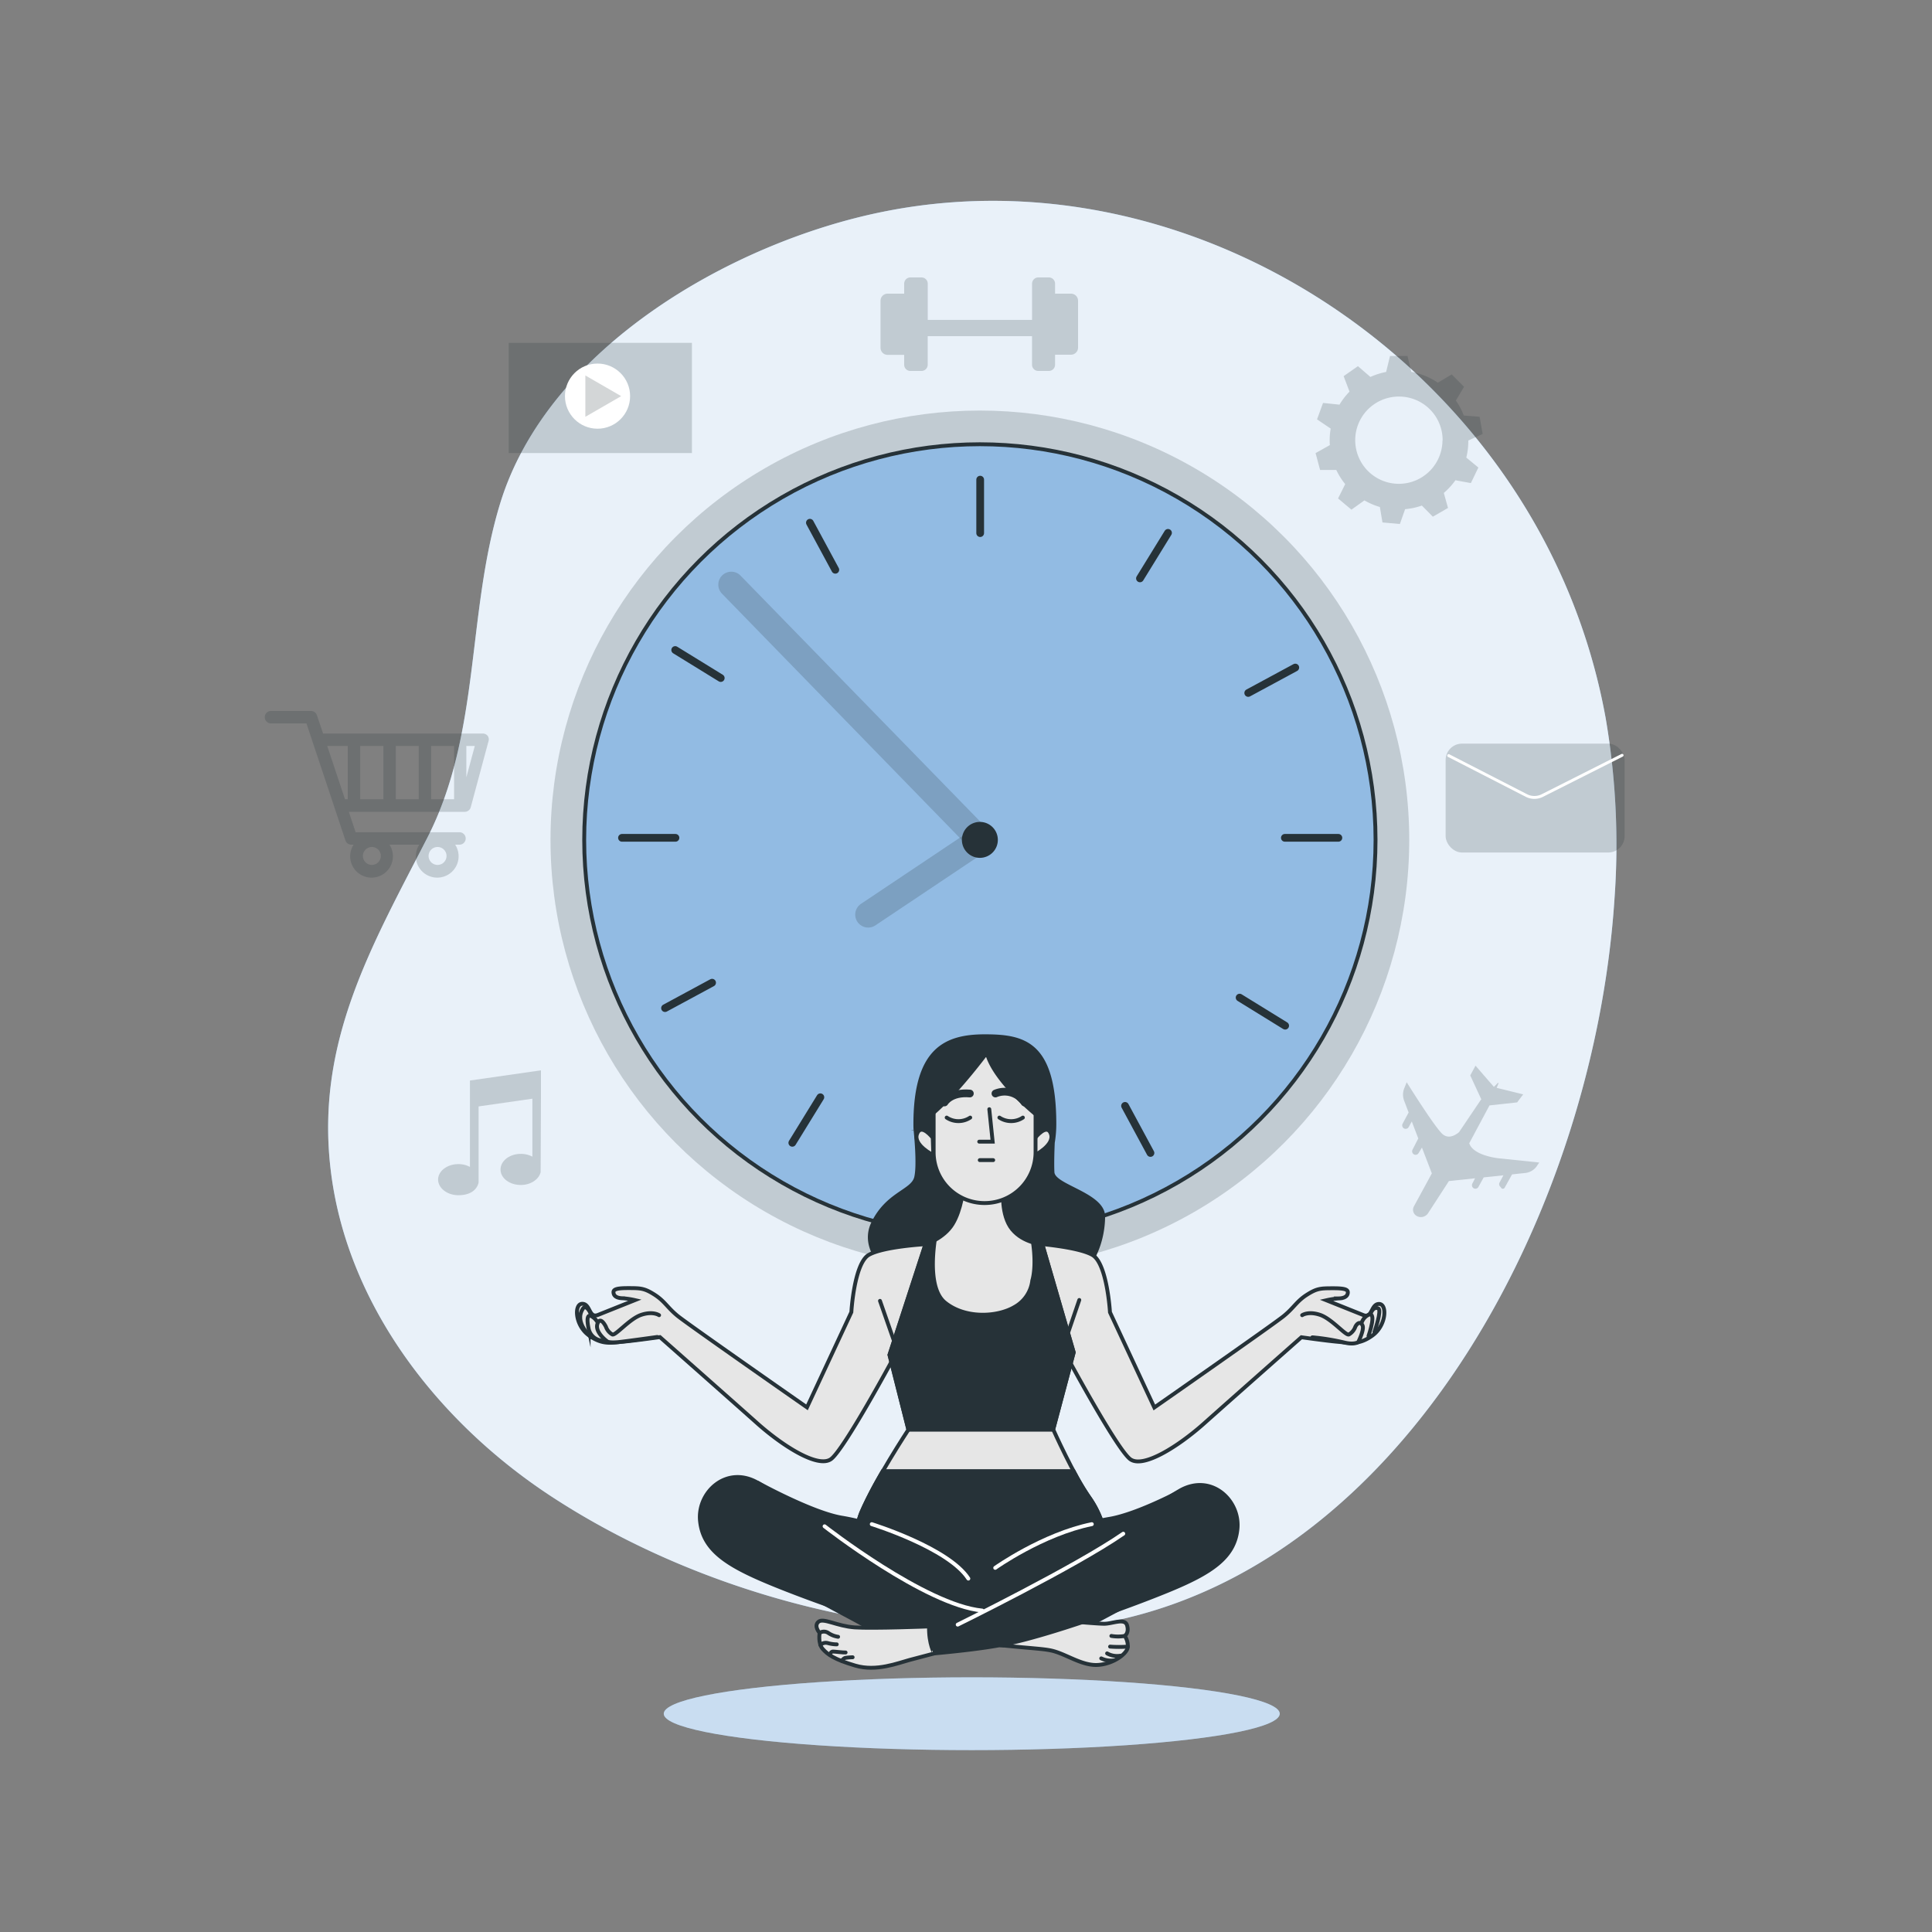 <svg xmlns="http://www.w3.org/2000/svg" xmlns:xlink="http://www.w3.org/1999/xlink" viewBox="0 0 500 500"><rect x="0" y="0" width="500" height="500" fill="#808080" stroke="none"/><defs><clipPath id="freepik--clip-path--inject-2"><path d="M239.5,322s-10.79.59-14.62,2.74-4.55,14.84-4.55,14.84l-11.48,24.64s-30.87-21.53-33.5-23.68-3.35-3.83-6-5.51-3.59-1.67-6.94-1.67-3.83.48-3.59,1.43,1.44,1.2,2.39,1.2a21.63,21.63,0,0,1,3.12.48l-9.58,3.83c-2.39.95-1.91-2.88-4.06-2.88s-1.92,5.51,1.67,8.14,6,1.91,8.85,1.67,9.58-1.19,9.58-1.19,18.42,16.27,25.12,22.25,15.79,11.72,19.14,9.33,16-25.84,16-25.84l8.13-21.53S241.45,325.73,239.5,322Z" style="fill:#fff;stroke:#263238;stroke-linecap:round;stroke-miterlimit:10"></path></clipPath><clipPath id="freepik--clip-path-2--inject-2"><path d="M153.05,346.09s-4.66-3.78-2.15-7.48c.62-.92,2,.47,2.4,3s1.66,3.51,2.31,3.69" style="fill:#fff;stroke:#263238;stroke-linecap:round;stroke-miterlimit:10"></path></clipPath><clipPath id="freepik--clip-path-3--inject-2"><path d="M156.53,345.26c-1.11,0-1.05-3-3.14-4.43-1.66-1.17-1.45,1.13-1.06,3a3.89,3.89,0,0,0,3.13,3.07h0a5.4,5.4,0,0,0,2.19.09" style="fill:#fff;stroke:#263238;stroke-linecap:round;stroke-miterlimit:10"></path></clipPath><clipPath id="freepik--clip-path-4--inject-2"><path d="M170.57,340.37s-1.57-1.11-4.62-.09-6.65,5.45-7.48,5.08a3.71,3.71,0,0,1-1.66-2c-.47-.92-1.38-2.25-2-1.18-1.38,2.34,2.38,5,2.38,5s.52.44,3.43.09S170.1,346,170.1,346" style="fill:#fff;stroke:#263238;stroke-linecap:round;stroke-miterlimit:10"></path></clipPath><clipPath id="freepik--clip-path-5--inject-2"><path d="M267.51,321.78s11.37.81,15.2,3,4.55,14.84,4.55,14.84l11.48,24.64s30.87-21.53,33.5-23.68,3.35-3.83,6-5.51,3.59-1.67,6.94-1.67,3.83.48,3.59,1.43-1.44,1.2-2.4,1.2a21.67,21.67,0,0,0-3.11.48l9.57,3.83c2.4.95,1.92-2.88,4.07-2.88s1.92,5.51-1.67,8.14-6,1.91-8.86,1.67-9.57-1.19-9.57-1.19-18.42,16.27-25.12,22.25-15.79,11.72-19.14,9.33-16-25.84-16-25.84l-8.13-21.53S265.57,325.51,267.51,321.78Z" style="fill:#fff;stroke:#263238;stroke-linecap:round;stroke-miterlimit:10"></path></clipPath><clipPath id="freepik--clip-path-6--inject-2"><path d="M355.69,344.73s2-5.65,1-6.12-2,.47-2.4,3-1.66,3.51-2.31,3.69" style="fill:#fff;stroke:#263238;stroke-linecap:round;stroke-miterlimit:10"></path></clipPath><clipPath id="freepik--clip-path-7--inject-2"><path d="M354.17,345.74s2.52-7.13-.4-5.24c-2.15,1.39-1.6,4.76-2.71,4.76" style="fill:#fff;stroke:#263238;stroke-linecap:round;stroke-miterlimit:10"></path></clipPath><clipPath id="freepik--clip-path-8--inject-2"><path d="M337,340.37s1.57-1.11,4.62-.09,6.65,5.45,7.48,5.08a3.71,3.71,0,0,0,1.66-2c.46-.92,1.3-1.47,1.85-.37s-1.11,4.35-1.11,4.35-1,.71-3.45.14a59,59,0,0,0-8.41-1.39" style="fill:#fff;stroke:#263238;stroke-linecap:round;stroke-miterlimit:10"></path></clipPath><clipPath id="freepik--clip-path-9--inject-2"><path d="M249.32,307.44s-.49,5.57-2.78,9.33-7,5.23-7,5.23l-9.32,28.64L235.09,370S226.41,383.2,223,391.22s.69,17.09,4.29,20.85,8.38,8.86,20.58,8.38c17-.67,29,.88,34.45-5.5s6-18.43-.48-27.52c-3.92-5.53-9.27-17.48-9.27-17.48L277.87,350,269.75,322s-4.89-.28-7.83-3.88-2.29-10.15-2.29-10.15Z" style="fill:#fff;stroke:#263238;stroke-linecap:round;stroke-miterlimit:10"></path></clipPath><clipPath id="freepik--clip-path-10--inject-2"><path d="M241.39,294.45s-3-3.92-4.06-1,4.21,5.51,4.21,5.51Z" style="fill:#fff;stroke:#263238;stroke-linecap:round;stroke-miterlimit:10"></path></clipPath><clipPath id="freepik--clip-path-11--inject-2"><path d="M267.92,294.45s3.05-3.92,4.06-1-4.2,5.51-4.2,5.51Z" style="fill:#fff;stroke:#263238;stroke-linecap:round;stroke-miterlimit:10"></path></clipPath><clipPath id="freepik--clip-path-12--inject-2"><path d="M254.79,311.35h0a13.16,13.16,0,0,1-13.16-13.16V278a4.9,4.9,0,0,1,4.9-4.91H263A4.91,4.91,0,0,1,268,278v20.22A13.17,13.17,0,0,1,254.79,311.35Z" style="fill:#fff;stroke:#263238;stroke-linecap:round;stroke-miterlimit:10"></path></clipPath><clipPath id="freepik--clip-path-13--inject-2"><path d="M291.09,423.38s1.18-.78.59-2.75-3.74-.4-5.91-.4-10.44-.79-14.37-1.18c-3.37-.34-8.88-.24-10.41-.21a12.37,12.37,0,0,1-1.43,7l.77.08c6.7.66,9.61.79,11.66,1.22,3.74.79,7.87,3.94,12,3.75s7.88-3,7.88-4.73A4.66,4.66,0,0,0,291.09,423.38Z" style="fill:#fff;stroke:#263238;stroke-linecap:round;stroke-miterlimit:10"></path></clipPath><clipPath id="freepik--clip-path-14--inject-2"><path d="M240.43,420.92s-14.59.57-19.22.25-8.14-2.56-9.41-1.44.32,2.87.32,2.87-.48,2.71.8,4.15,3,2.71,8.45,4.31,11-.66,14-1.46l6.45-1.7S240.34,425.61,240.43,420.92Z" style="fill:#fff;stroke:#263238;stroke-linecap:round;stroke-miterlimit:10"></path></clipPath></defs><g id="freepik--background-simple--inject-2"><path d="M417.82,232.72a193.86,193.86,0,0,0-2.28-46.9,158.28,158.28,0,0,0-13-40.14c-30.66-64.06-103.38-105.12-174-90.88-39,7.85-86.72,35.15-99.08,75.43-8.74,28.47-5,59.65-18.93,86.7-14.3,27.87-28.77,52.55-25,85.39,4,35.18,27.87,65.91,57.55,85.21,36.85,24,85.44,37.24,129.31,34.16C358.58,415.65,412.24,317.4,417.82,232.72Z" style="fill:#92BBE3"></path><path d="M417.82,232.72a193.86,193.86,0,0,0-2.28-46.9,158.28,158.28,0,0,0-13-40.14c-30.66-64.06-103.38-105.12-174-90.88-39,7.85-86.72,35.15-99.08,75.43-8.74,28.47-5,59.65-18.93,86.7-14.3,27.87-28.77,52.55-25,85.39,4,35.18,27.87,65.91,57.55,85.21,36.85,24,85.44,37.24,129.31,34.16C358.58,415.65,412.24,317.4,417.82,232.72Z" style="fill:#fff;opacity:0.8"></path></g><g id="freepik--Icons--inject-2"><rect x="374.13" y="192.45" width="46.32" height="28.18" rx="4.24" style="fill:#263238;opacity:0.2"></rect><path d="M374.92,195.55l20.14,10.34a4.54,4.54,0,0,0,4.08,0l20.66-10.42" style="fill:none;stroke:#fff;stroke-linecap:round;stroke-linejoin:round;stroke-width:0.75px"></path><path d="M126.24,190.47a1.62,1.62,0,0,0-1.28-.63H83.62L82,185.05A1.6,1.6,0,0,0,80.5,184H70a1.61,1.61,0,0,0,0,3.21h9.31l10.09,30.29a1.6,1.6,0,0,0,1.52,1.1h.59a5.53,5.53,0,1,0,9.29,0h7.71a5.53,5.53,0,1,0,9.29,0h1.24a1.61,1.61,0,0,0,0-3.21h-27l-1.76-5.29h30a1.61,1.61,0,0,0,1.55-1.19l4.57-17A1.6,1.6,0,0,0,126.24,190.47Zm-30,33.37a2.32,2.32,0,1,1,2.32-2.32A2.32,2.32,0,0,1,96.19,223.84Zm17,0a2.32,2.32,0,1,1,2.32-2.32A2.32,2.32,0,0,1,113.19,223.84Zm4.28-17h-5.94V193.05h5.94Zm-15.09-13.79h5.94v13.79h-5.94Zm-3.21,13.79h-6V193.05h6ZM84.69,193.05H90v13.79h-.72Zm36,8.12v-8.12h2.19Z" style="fill:#263238;opacity:0.2"></path><path d="M380,114l3.71-1.69-.79-4.45-4.09-.32a17.56,17.56,0,0,0-2.05-3.88l2.11-3.56-3.19-3.2-3.59,2.14a17.81,17.81,0,0,0-6.86-2.8l-1-4.1h-4.52l-1,4.12a17.73,17.73,0,0,0-4.07,1.3l-3.23-2.8-3.7,2.59,1.52,4a18.42,18.42,0,0,0-2.59,3.37l-4.26-.44-1.55,4.25,3.53,2.39a17.52,17.52,0,0,0-.26,3c0,.43,0,.85.05,1.27l-3.7,2.07,1.17,4.37,4.19,0a18.08,18.08,0,0,0,2.31,3.66L346.29,129l3.46,2.9,3.36-2.4a18.3,18.3,0,0,0,4,1.71l.67,4,4.51.4,1.35-3.84a17.84,17.84,0,0,0,4.34-.93l2.84,2.88,3.92-2.26-1.08-3.89a18,18,0,0,0,3-3.28l4,.73L382.6,121l-3.12-2.58A18.23,18.23,0,0,0,380,114Zm-6.69-.08a11.29,11.29,0,1,1-11.29-11.29A11.28,11.28,0,0,1,373.35,114Z" style="fill:#263238;opacity:0.2"></path><path d="M365.91,312.22a1.83,1.83,0,0,0,.68,2.44h0a2.21,2.21,0,0,0,3-.69l5.27-8.13.1-.18,6.78-.72-.69,1.35a.93.93,0,0,0,.27,1.19.89.89,0,0,0,1.29-.3l1.37-2.47,5.1-.54-1,1.88a.9.9,0,0,0,.33,1.18h0a.54.54,0,0,0,1,.14l1.91-3.44,3.38-.36a4.21,4.21,0,0,0,3.09-1.87l.56-.84L388,299.78s-6.71-.61-7.76-3.91l5.17-9.66.05-.13,7.17-.78,1.57-2.08-6.87-1.69.47-1.13a.11.11,0,0,0-.18-.12l-1,1-4.76-5.49-1.36,2.53,2.87,6.21-.18.18L377.6,293c-1.05.88-3,2-4.62.16-2.46-2.67-8.93-13.08-8.93-13.08l-.64,1.59a4.42,4.42,0,0,0,0,3.24l1.14,3L363,290.8a.93.93,0,0,0,.27,1.19.91.91,0,0,0,1.3-.31l.8-1.44,1.68,4.39-1.48,2.88a.93.93,0,0,0,.28,1.2.9.9,0,0,0,1.29-.31L368,297l2.56,6.67Z" style="fill:#263238;opacity:0.2"></path><rect x="131.65" y="88.73" width="47.42" height="28.52" style="fill:#263238;opacity:0.2"></rect><circle cx="154.64" cy="102.52" r="8.43" style="fill:#fff"></circle><polygon points="160.76 102.52 151.49 97.17 151.49 107.87 160.76 102.52" style="fill:#263238;opacity:0.2"></polygon><path d="M121.62,279.64V302a6.3,6.3,0,0,0-3-.73c-2.9,0-5.24,1.81-5.24,4s2.34,4.05,5.24,4.05c4.88,0,5.24-3.34,5.24-3.34V286.34l13.92-2v15a6.41,6.41,0,0,0-3-.72c-2.9,0-5.24,1.81-5.24,4.05s2.34,4,5.24,4c2.57,0,4.71-1.45,5.14-3.34L140,284v-7Z" style="fill:#263238;opacity:0.2"></path><path d="M273.05,76V73.41a1.61,1.61,0,0,0-1.61-1.61h-2.73a1.61,1.61,0,0,0-1.61,1.61v9.37h-27V73.41a1.61,1.61,0,0,0-1.61-1.61h-2.91A1.61,1.61,0,0,0,234,73.41V76h-4.29a1.83,1.83,0,0,0-1.83,1.83V90a1.84,1.84,0,0,0,1.83,1.84H234v2.56A1.61,1.61,0,0,0,235.57,96h2.91a1.61,1.61,0,0,0,1.61-1.61V87h27v7.34A1.61,1.61,0,0,0,268.71,96h2.73a1.61,1.61,0,0,0,1.61-1.61V91.8h4.12A1.84,1.84,0,0,0,279,90V77.81A1.83,1.83,0,0,0,277.17,76Z" style="fill:#263238;opacity:0.2"></path></g><g id="freepik--Clock--inject-2"><circle cx="253.59" cy="217.37" r="111.12" style="fill:#263238;opacity:0.2"></circle><circle cx="253.59" cy="217.37" r="102.4" style="fill:#92BBE3;stroke:#263238;stroke-miterlimit:10"></circle><g style="opacity:0.2"><path d="M253.59,220.72a3.33,3.33,0,0,1-2.4-1l-64.41-66.15a3.35,3.35,0,0,1,4.8-4.67L256,215a3.35,3.35,0,0,1-2.4,5.69Z" style="fill:#263238"></path></g><path d="M224.7,240.05a3.35,3.35,0,0,1-1.87-6.14l28.9-19.33a3.35,3.35,0,0,1,3.72,5.57l-28.89,19.33A3.36,3.36,0,0,1,224.7,240.05Z" style="fill:#263238;opacity:0.2"></path><path d="M257.74,217.37a4.15,4.15,0,1,0-4.15,4.14A4.15,4.15,0,0,0,257.74,217.37Z" style="fill:#263238;stroke:#263238;stroke-linecap:round;stroke-miterlimit:10"></path><line x1="253.67" y1="124.13" x2="253.67" y2="137.97" style="fill:#fff;stroke:#263238;stroke-linecap:round;stroke-miterlimit:10;stroke-width:2px"></line><line x1="253.67" y1="295.69" x2="253.67" y2="309.53" style="fill:#fff;stroke:#263238;stroke-linecap:round;stroke-miterlimit:10;stroke-width:2px"></line><line x1="346.37" y1="216.83" x2="332.52" y2="216.83" style="fill:#fff;stroke:#263238;stroke-linecap:round;stroke-miterlimit:10;stroke-width:2px"></line><line x1="174.81" y1="216.83" x2="160.97" y2="216.83" style="fill:#fff;stroke:#263238;stroke-linecap:round;stroke-miterlimit:10;stroke-width:2px"></line><line x1="302.28" y1="137.9" x2="295.02" y2="149.69" style="fill:#fff;stroke:#263238;stroke-linecap:round;stroke-miterlimit:10;stroke-width:2px"></line><line x1="212.31" y1="283.97" x2="205.05" y2="295.76" style="fill:#fff;stroke:#263238;stroke-linecap:round;stroke-miterlimit:10;stroke-width:2px"></line><line x1="335.22" y1="172.76" x2="323.04" y2="179.34" style="fill:#fff;stroke:#263238;stroke-linecap:round;stroke-miterlimit:10;stroke-width:2px"></line><line x1="184.29" y1="254.32" x2="172.11" y2="260.9" style="fill:#fff;stroke:#263238;stroke-linecap:round;stroke-miterlimit:10;stroke-width:2px"></line><line x1="332.6" y1="265.45" x2="320.81" y2="258.18" style="fill:#fff;stroke:#263238;stroke-linecap:round;stroke-miterlimit:10;stroke-width:2px"></line><line x1="186.53" y1="175.48" x2="174.74" y2="168.22" style="fill:#fff;stroke:#263238;stroke-linecap:round;stroke-miterlimit:10;stroke-width:2px"></line><line x1="297.74" y1="298.39" x2="291.16" y2="286.2" style="fill:#fff;stroke:#263238;stroke-linecap:round;stroke-miterlimit:10;stroke-width:2px"></line><line x1="216.18" y1="147.46" x2="209.6" y2="135.28" style="fill:#fff;stroke:#263238;stroke-linecap:round;stroke-miterlimit:10;stroke-width:2px"></line></g><g id="freepik--Shadow--inject-2"><ellipse cx="251.49" cy="443.51" rx="79.71" ry="9.42" style="fill:#92BBE3"></ellipse><ellipse cx="251.49" cy="443.51" rx="79.71" ry="9.42" style="fill:#fff;opacity:0.5"></ellipse></g><g id="freepik--Character--inject-2"><path d="M272.88,303.35c-.11-2.22,0-5.64.09-7.61a29.3,29.3,0,0,0,.4-4.82c0-21.44-8.27-23.24-18.49-23.24s-18.49,3.44-18.49,23.24c0,.52,0,1,.05,1.55h0c.09.86.93,9.08.16,12.18-.82,3.27-7.37,3.93-11.13,11.78s4.42,19.31,31.09,20.78S286,320.86,286,314.81,273.05,306.62,272.88,303.35Z" style="fill:#263238"></path><path d="M235.74,292.55l.66-.07v-.09Z" style="fill:#263238"></path><path d="M239.5,322s-10.79.59-14.62,2.74-4.55,14.84-4.55,14.84l-11.48,24.64s-30.87-21.53-33.5-23.68-3.35-3.83-6-5.51-3.59-1.67-6.94-1.67-3.83.48-3.59,1.43,1.44,1.2,2.39,1.2a21.63,21.63,0,0,1,3.12.48l-9.58,3.83c-2.39.95-1.91-2.88-4.06-2.88s-1.92,5.51,1.67,8.14,6,1.91,8.85,1.67,9.58-1.19,9.58-1.19,18.42,16.27,25.12,22.25,15.79,11.72,19.14,9.33,16-25.84,16-25.84l8.13-21.53S241.45,325.73,239.5,322Z" style="fill:#fff"></path><g style="clip-path:url(#freepik--clip-path--inject-2)"><path d="M239.5,322s-10.79.59-14.62,2.74-4.55,14.84-4.55,14.84l-11.48,24.64s-30.87-21.53-33.5-23.68-3.35-3.83-6-5.51-3.59-1.67-6.94-1.67-3.83.48-3.59,1.43,1.44,1.2,2.39,1.2a21.63,21.63,0,0,1,3.12.48l-9.58,3.83c-2.39.95-1.91-2.88-4.06-2.88s-1.92,5.51,1.67,8.14,6,1.91,8.85,1.67,9.58-1.19,9.58-1.19,18.42,16.27,25.12,22.25,15.79,11.72,19.14,9.33,16-25.84,16-25.84l8.13-21.53S241.45,325.73,239.5,322Z" style="opacity:0.1"></path></g><path d="M239.5,322s-10.79.59-14.62,2.74-4.55,14.84-4.55,14.84l-11.48,24.64s-30.87-21.53-33.5-23.68-3.35-3.83-6-5.51-3.59-1.67-6.94-1.67-3.83.48-3.59,1.43,1.44,1.2,2.39,1.2a21.63,21.63,0,0,1,3.12.48l-9.58,3.83c-2.39.95-1.91-2.88-4.06-2.88s-1.92,5.51,1.67,8.14,6,1.91,8.85,1.67,9.58-1.19,9.58-1.19,18.42,16.27,25.12,22.25,15.79,11.72,19.14,9.33,16-25.84,16-25.84l8.13-21.53S241.45,325.73,239.5,322Z" style="fill:none;stroke:#263238;stroke-linecap:round;stroke-miterlimit:10"></path><path d="M153.05,346.09s-4.66-3.78-2.15-7.48c.62-.92,2,.47,2.4,3s1.66,3.51,2.31,3.69" style="fill:#fff"></path><g style="clip-path:url(#freepik--clip-path-2--inject-2)"><path d="M153.05,346.09s-4.66-3.78-2.15-7.48c.62-.92,2,.47,2.4,3s1.66,3.51,2.31,3.69" style="opacity:0.1"></path></g><path d="M153.05,346.09s-4.66-3.78-2.15-7.48c.62-.92,2,.47,2.4,3s1.66,3.51,2.31,3.69" style="fill:none;stroke:#263238;stroke-linecap:round;stroke-miterlimit:10"></path><path d="M156.53,345.26c-1.11,0-1.05-3-3.14-4.43-1.66-1.17-1.45,1.13-1.06,3a3.89,3.89,0,0,0,3.13,3.07h0a5.4,5.4,0,0,0,2.19.09" style="fill:#fff"></path><g style="clip-path:url(#freepik--clip-path-3--inject-2)"><path d="M156.53,345.26c-1.11,0-1.05-3-3.14-4.43-1.66-1.17-1.45,1.13-1.06,3a3.89,3.89,0,0,0,3.13,3.07h0a5.4,5.4,0,0,0,2.19.09" style="opacity:0.1"></path></g><path d="M156.53,345.26c-1.11,0-1.05-3-3.14-4.43-1.66-1.17-1.45,1.13-1.06,3a3.89,3.89,0,0,0,3.13,3.07h0a5.4,5.4,0,0,0,2.19.09" style="fill:none;stroke:#263238;stroke-linecap:round;stroke-miterlimit:10"></path><path d="M170.57,340.37s-1.57-1.11-4.62-.09-6.65,5.45-7.48,5.08a3.71,3.71,0,0,1-1.66-2c-.47-.92-1.38-2.25-2-1.18-1.38,2.34,2.38,5,2.38,5s.52.44,3.43.09S170.1,346,170.1,346" style="fill:#fff"></path><g style="clip-path:url(#freepik--clip-path-4--inject-2)"><path d="M170.57,340.37s-1.57-1.11-4.62-.09-6.65,5.45-7.48,5.08a3.71,3.71,0,0,1-1.66-2c-.47-.92-1.38-2.25-2-1.18-1.38,2.34,2.38,5,2.38,5s.52.44,3.43.09S170.1,346,170.1,346" style="opacity:0.1"></path></g><path d="M170.57,340.37s-1.57-1.11-4.62-.09-6.65,5.45-7.48,5.08a3.71,3.71,0,0,1-1.66-2c-.47-.92-1.38-2.25-2-1.18-1.38,2.34,2.38,5,2.38,5s.52.44,3.43.09S170.1,346,170.1,346" style="fill:none;stroke:#263238;stroke-linecap:round;stroke-miterlimit:10"></path><line x1="231.23" y1="346.65" x2="227.74" y2="336.66" style="fill:none;stroke:#263238;stroke-linecap:round;stroke-miterlimit:10"></line><path d="M267.51,321.78s11.37.81,15.2,3,4.55,14.84,4.55,14.84l11.48,24.64s30.87-21.53,33.5-23.68,3.35-3.83,6-5.51,3.59-1.67,6.94-1.67,3.83.48,3.59,1.43-1.44,1.2-2.4,1.2a21.67,21.67,0,0,0-3.11.48l9.57,3.83c2.4.95,1.92-2.88,4.07-2.88s1.92,5.51-1.67,8.14-6,1.91-8.86,1.67-9.57-1.19-9.57-1.19-18.42,16.27-25.12,22.25-15.79,11.72-19.14,9.33-16-25.84-16-25.84l-8.13-21.53S265.57,325.51,267.51,321.78Z" style="fill:#fff"></path><g style="clip-path:url(#freepik--clip-path-5--inject-2)"><path d="M267.51,321.78s11.37.81,15.2,3,4.55,14.84,4.55,14.84l11.48,24.64s30.87-21.53,33.5-23.68,3.35-3.83,6-5.51,3.59-1.67,6.94-1.67,3.83.48,3.59,1.43-1.44,1.2-2.4,1.2a21.67,21.67,0,0,0-3.11.48l9.57,3.83c2.4.95,1.92-2.88,4.07-2.88s1.92,5.51-1.67,8.14-6,1.91-8.86,1.67-9.57-1.19-9.57-1.19-18.42,16.27-25.12,22.25-15.79,11.72-19.14,9.33-16-25.84-16-25.84l-8.13-21.53S265.57,325.51,267.51,321.78Z" style="opacity:0.1"></path></g><path d="M267.51,321.78s11.37.81,15.2,3,4.55,14.84,4.55,14.84l11.48,24.64s30.87-21.53,33.5-23.68,3.35-3.83,6-5.51,3.59-1.67,6.94-1.67,3.83.48,3.59,1.43-1.44,1.2-2.4,1.2a21.67,21.67,0,0,0-3.11.48l9.57,3.83c2.4.95,1.92-2.88,4.07-2.88s1.92,5.51-1.67,8.14-6,1.91-8.86,1.67-9.57-1.19-9.57-1.19-18.42,16.27-25.12,22.25-15.79,11.72-19.14,9.33-16-25.84-16-25.84l-8.13-21.53S265.57,325.51,267.51,321.78Z" style="fill:none;stroke:#263238;stroke-linecap:round;stroke-miterlimit:10"></path><line x1="276.54" y1="344.56" x2="279.32" y2="336.43" style="fill:none;stroke:#263238;stroke-linecap:round;stroke-miterlimit:10"></line><path d="M355.69,344.73s2-5.65,1-6.12-2,.47-2.4,3-1.66,3.51-2.31,3.69" style="fill:#fff"></path><g style="clip-path:url(#freepik--clip-path-6--inject-2)"><path d="M357.06,343.51s.65-4.43-.37-4.9-2,.47-2.4,3-1.66,3.51-2.31,3.69" style="opacity:0.1"></path></g><path d="M355.69,344.73s2-5.65,1-6.12-2,.47-2.4,3-1.66,3.51-2.31,3.69" style="fill:none;stroke:#263238;stroke-linecap:round;stroke-miterlimit:10"></path><path d="M354.17,345.74s2.52-7.13-.4-5.24c-2.15,1.39-1.6,4.76-2.71,4.76" style="fill:#fff"></path><g style="clip-path:url(#freepik--clip-path-7--inject-2)"><path d="M354.75,345.82s1.94-7.21-1-5.32c-2.15,1.39-1.6,4.76-2.71,4.76" style="opacity:0.1"></path></g><path d="M354.17,345.74s2.52-7.13-.4-5.24c-2.15,1.39-1.6,4.76-2.71,4.76" style="fill:none;stroke:#263238;stroke-linecap:round;stroke-miterlimit:10"></path><path d="M337,340.37s1.57-1.11,4.62-.09,6.65,5.45,7.48,5.08a3.71,3.71,0,0,0,1.66-2c.46-.92,1.3-1.47,1.85-.37s-1.11,4.35-1.11,4.35-1,.71-3.45.14a59,59,0,0,0-8.41-1.39" style="fill:#fff"></path><g style="clip-path:url(#freepik--clip-path-8--inject-2)"><path d="M337,340.37s1.57-1.11,4.62-.09,6.65,5.45,7.48,5.08a3.71,3.71,0,0,0,1.66-2c.46-.92,1.3-1.47,1.85-.37s-1.11,4.35-1.11,4.35-1,.71-3.45.14-9.07-2.33-10.58-2.33" style="opacity:0.1"></path></g><path d="M337,340.37s1.57-1.11,4.62-.09,6.65,5.45,7.48,5.08a3.71,3.71,0,0,0,1.66-2c.46-.92,1.3-1.47,1.85-.37s-1.11,4.35-1.11,4.35-1,.71-3.45.14a59,59,0,0,0-8.41-1.39" style="fill:none;stroke:#263238;stroke-linecap:round;stroke-miterlimit:10"></path><path d="M249.32,307.44s-.49,5.57-2.78,9.33-7,5.23-7,5.23l-9.32,28.64L235.09,370S226.41,383.2,223,391.22s.69,17.09,4.29,20.85,8.38,8.86,20.58,8.38c17-.67,29,.88,34.45-5.5s6-18.43-.48-27.52c-3.92-5.53-9.27-17.48-9.27-17.48L277.87,350,269.75,322s-4.89-.28-7.83-3.88-2.29-10.15-2.29-10.15Z" style="fill:#fff"></path><g style="clip-path:url(#freepik--clip-path-9--inject-2)"><path d="M249.32,307.44s-.49,5.57-2.78,9.33-7,5.23-7,5.23l-9.32,28.64L235.09,370S226.41,383.2,223,391.22s.69,17.09,4.29,20.85,8.38,8.86,20.58,8.38c17-.67,29,.88,34.45-5.5s6-18.43-.48-27.52c-3.92-5.53-9.27-17.48-9.27-17.48L277.87,350,269.75,322s-4.89-.28-7.83-3.88-2.29-10.15-2.29-10.15Z" style="opacity:0.1"></path></g><path d="M249.32,307.44s-.49,5.57-2.78,9.33-7,5.23-7,5.23l-9.32,28.64L235.09,370S226.41,383.2,223,391.22s.69,17.09,4.29,20.85,8.38,8.86,20.58,8.38c17-.67,29,.88,34.45-5.5s6-18.43-.48-27.52c-3.92-5.53-9.27-17.48-9.27-17.48L277.87,350,269.75,322s-4.89-.28-7.83-3.88-2.29-10.15-2.29-10.15Z" style="fill:none;stroke:#263238;stroke-linecap:round;stroke-miterlimit:10"></path><path d="M277.87,350,269.75,322a13,13,0,0,1-2.41-.4c.94,6.51-.18,9.77-.18,9.77a9,9,0,0,1-4.59,6.87c-4.41,2.62-12.76,3.11-18-1.14-4-3.21-3.25-12-2.66-16.13A14.92,14.92,0,0,1,239.5,322l-9.32,28.64L235.09,370h37.46Z" style="fill:#263238;stroke:#263238;stroke-linecap:round;stroke-miterlimit:10"></path><path d="M241.39,294.45s-3-3.92-4.06-1,4.21,5.51,4.21,5.51Z" style="fill:#fff"></path><g style="clip-path:url(#freepik--clip-path-10--inject-2)"><path d="M241.39,294.45s-3-3.92-4.06-1,4.21,5.51,4.21,5.51Z" style="opacity:0.1"></path></g><path d="M241.39,294.45s-3-3.92-4.06-1,4.21,5.51,4.21,5.51Z" style="fill:none;stroke:#263238;stroke-linecap:round;stroke-miterlimit:10"></path><path d="M267.92,294.45s3.05-3.92,4.06-1-4.2,5.51-4.2,5.51Z" style="fill:#fff"></path><g style="clip-path:url(#freepik--clip-path-11--inject-2)"><path d="M267.92,294.45s3.05-3.92,4.06-1-4.2,5.51-4.2,5.51Z" style="opacity:0.1"></path></g><path d="M267.92,294.45s3.05-3.92,4.06-1-4.2,5.51-4.2,5.51Z" style="fill:none;stroke:#263238;stroke-linecap:round;stroke-miterlimit:10"></path><path d="M254.79,311.35h0a13.16,13.16,0,0,1-13.16-13.16V278a4.9,4.9,0,0,1,4.9-4.91H263A4.91,4.91,0,0,1,268,278v20.22A13.17,13.17,0,0,1,254.79,311.35Z" style="fill:#fff"></path><g style="clip-path:url(#freepik--clip-path-12--inject-2)"><path d="M254.79,311.35h0a13.16,13.16,0,0,1-13.16-13.16V278a4.9,4.9,0,0,1,4.9-4.91H263A4.91,4.91,0,0,1,268,278v20.22A13.17,13.17,0,0,1,254.79,311.35Z" style="opacity:0.1"></path></g><path d="M254.79,311.35h0a13.16,13.16,0,0,1-13.16-13.16V278a4.9,4.9,0,0,1,4.9-4.91H263A4.91,4.91,0,0,1,268,278v20.22A13.17,13.17,0,0,1,254.79,311.35Z" style="fill:none;stroke:#263238;stroke-linecap:round;stroke-miterlimit:10"></path><path d="M245,289.23a5.51,5.51,0,0,0,6.09,0" style="fill:none;stroke:#263238;stroke-linecap:round;stroke-miterlimit:10"></path><path d="M258.64,289.23a5.49,5.49,0,0,0,6.08,0" style="fill:none;stroke:#263238;stroke-linecap:round;stroke-miterlimit:10"></path><polyline points="256.03 287.06 256.9 295.46 253.42 295.46" style="fill:none;stroke:#263238;stroke-linecap:round;stroke-miterlimit:10"></polyline><line x1="253.56" y1="300.24" x2="257.04" y2="300.24" style="fill:none;stroke:#263238;stroke-linecap:round;stroke-miterlimit:10"></line><path d="M254.92,273.06h-8.39a4.9,4.9,0,0,0-4.9,4.91v10C247,283.3,253.25,275.27,254.92,273.06Z" style="fill:#263238;stroke:#263238;stroke-miterlimit:10"></path><path d="M268,288.35V278a4.91,4.91,0,0,0-4.91-4.91h-7.51C257.31,278.57,264,285,268,288.35Z" style="fill:#263238;stroke:#263238;stroke-miterlimit:10"></path><path d="M244.43,285.32S246,282.56,251,283" style="fill:none;stroke:#263238;stroke-linecap:round;stroke-miterlimit:10;stroke-width:2px"></path><path d="M257.62,283a6.17,6.17,0,0,1,7.54,2.32" style="fill:none;stroke:#263238;stroke-linecap:round;stroke-miterlimit:10;stroke-width:2px"></path><path d="M223,391.22c-3.44,8,.69,17.09,4.29,20.85s8.38,8.86,20.58,8.38c17-.67,29,.88,34.45-5.5s6-18.43-.48-27.52a65.56,65.56,0,0,1-4-6.7H228.45A104.12,104.12,0,0,0,223,391.22Z" style="fill:#263238;stroke:#263238;stroke-linecap:round;stroke-miterlimit:10"></path><path d="M249.76,407.45c-8.61-8.93-24.24-13.4-31.9-14.68s-21.69-9-21.69-9-8.3-.28-7.66,9.61,24.56,21.38,33.82,26.48a29.88,29.88,0,0,0,27.43,1" style="fill:#263238;stroke:#263238;stroke-linecap:round;stroke-miterlimit:10"></path><path d="M255.15,407.77c8.61-8.93,24.24-13.4,31.9-14.68s19.57-7.8,19.57-7.8,10.42-1.45,9.78,8.44-24.56,21.37-33.82,26.48a29.91,29.91,0,0,1-27.43,1" style="fill:#263238;stroke:#263238;stroke-linecap:round;stroke-miterlimit:10"></path><path d="M291.09,423.38s1.18-.78.59-2.75-3.74-.4-5.91-.4-10.44-.79-14.37-1.18c-3.37-.34-8.88-.24-10.41-.21a12.37,12.37,0,0,1-1.43,7l.77.08c6.7.66,9.61.79,11.66,1.22,3.74.79,7.87,3.94,12,3.75s7.88-3,7.88-4.73A4.66,4.66,0,0,0,291.09,423.38Z" style="fill:#fff"></path><g style="clip-path:url(#freepik--clip-path-13--inject-2)"><path d="M291.09,423.38s1.18-.78.59-2.75-3.74-.4-5.91-.4-10.44-.79-14.37-1.18c-3.37-.34-8.88-.24-10.41-.21a12.37,12.37,0,0,1-1.43,7l.77.08c6.7.66,9.61.79,11.66,1.22,3.74.79,7.87,3.94,12,3.75s7.88-3,7.88-4.73A4.66,4.66,0,0,0,291.09,423.38Z" style="opacity:0.1"></path></g><path d="M291.09,423.38s1.18-.78.59-2.75-3.74-.4-5.91-.4-10.44-.79-14.37-1.18c-3.37-.34-8.88-.24-10.41-.21a12.37,12.37,0,0,1-1.43,7l.77.08c6.7.66,9.61.79,11.66,1.22,3.74.79,7.87,3.94,12,3.75s7.88-3,7.88-4.73A4.66,4.66,0,0,0,291.09,423.38Z" style="fill:none;stroke:#263238;stroke-linecap:round;stroke-miterlimit:10"></path><path d="M260.75,418.85h0Z" style="fill:#fff;stroke:#263238;stroke-linecap:round;stroke-miterlimit:10"></path><path d="M260.56,418.85h0Z" style="fill:#fff;stroke:#263238;stroke-linecap:round;stroke-miterlimit:10"></path><path d="M291.09,423.38a10.4,10.4,0,0,1-3.47,0" style="fill:none;stroke:#263238;stroke-linecap:round;stroke-miterlimit:10"></path><path d="M291.88,426.14a30,30,0,0,1-4.59,0" style="fill:none;stroke:#263238;stroke-linecap:round;stroke-miterlimit:10"></path><path d="M286.52,427.9a5.27,5.27,0,0,0,3.54.58" style="fill:none;stroke:#263238;stroke-linecap:round;stroke-miterlimit:10"></path><path d="M285,429.19a5.73,5.73,0,0,0,3.28.51" style="fill:none;stroke:#263238;stroke-linecap:round;stroke-miterlimit:10"></path><path d="M259.56,425.82a12.37,12.37,0,0,0,1.43-7h-.43S245.4,415.7,232.8,408s-28.56-19.49-36.63-24.22-15.76,2.36-15,9.85,6.89,11.42,17.92,16,31.12,11.62,41.75,13.78C246.35,424.5,253.45,425.25,259.56,425.82Z" style="fill:#263238;stroke:#263238;stroke-linecap:round;stroke-miterlimit:10"></path><path d="M241.85,427.9a12.37,12.37,0,0,1-1.42-7h.42s15.16-3.15,27.77-10.83,28.55-19.5,36.63-24.23,15.75,2.37,15,9.85-6.89,11.42-17.92,15.95-31.11,11.62-41.75,13.79C255.06,426.57,248,427.32,241.85,427.9Z" style="fill:#263238;stroke:#263238;stroke-linecap:round;stroke-miterlimit:10"></path><path d="M240.43,420.92s-14.59.57-19.22.25-8.14-2.56-9.41-1.44.32,2.87.32,2.87-.48,2.71.8,4.15,3,2.71,8.45,4.31,11-.66,14-1.46l6.45-1.7S240.34,425.61,240.43,420.92Z" style="fill:#fff"></path><g style="clip-path:url(#freepik--clip-path-14--inject-2)"><path d="M240.43,420.92s-14.59.57-19.22.25-8.14-2.56-9.41-1.44.32,2.87.32,2.87-.48,2.71.8,4.15,3,2.71,8.45,4.31,11-.66,14-1.46l6.45-1.7S240.34,425.61,240.43,420.92Z" style="opacity:0.1"></path></g><path d="M240.43,420.92s-14.59.57-19.22.25-8.14-2.56-9.41-1.44.32,2.87.32,2.87-.48,2.71.8,4.15,3,2.71,8.45,4.31,11-.66,14-1.46l6.45-1.7S240.34,425.61,240.43,420.92Z" style="fill:none;stroke:#263238;stroke-linecap:round;stroke-miterlimit:10"></path><path d="M212.12,422.6a2,2,0,0,1,2.23,0,6.14,6.14,0,0,0,2.55,1" style="fill:none;stroke:#263238;stroke-linecap:round;stroke-miterlimit:10"></path><path d="M212.3,425.7a2.1,2.1,0,0,1,1.91-.48,8.9,8.9,0,0,0,2.34.34" style="fill:none;stroke:#263238;stroke-linecap:round;stroke-miterlimit:10"></path><path d="M214.74,428.23s.28-.81.81-.81,2.72.29,3.29.24" style="fill:none;stroke:#263238;stroke-linecap:round;stroke-miterlimit:10"></path><path d="M217.84,429.81s.53-.72,1-.76a16.1,16.1,0,0,1,1.82-.15" style="fill:none;stroke:#263238;stroke-linecap:round;stroke-miterlimit:10"></path><path d="M247.85,420.45s30.52-15,42.85-23.53" style="fill:none;stroke:#fff;stroke-linecap:round;stroke-miterlimit:10"></path><path d="M213.4,395s26.08,20.39,40.78,21.81" style="fill:none;stroke:#fff;stroke-linecap:round;stroke-miterlimit:10"></path><path d="M225.61,394.45s19.84,6.15,25,14.09" style="fill:none;stroke:#fff;stroke-linecap:round;stroke-miterlimit:10"></path><path d="M257.56,405.76s12.3-8.73,25-11.31" style="fill:none;stroke:#fff;stroke-linecap:round;stroke-miterlimit:10"></path></g></svg>

